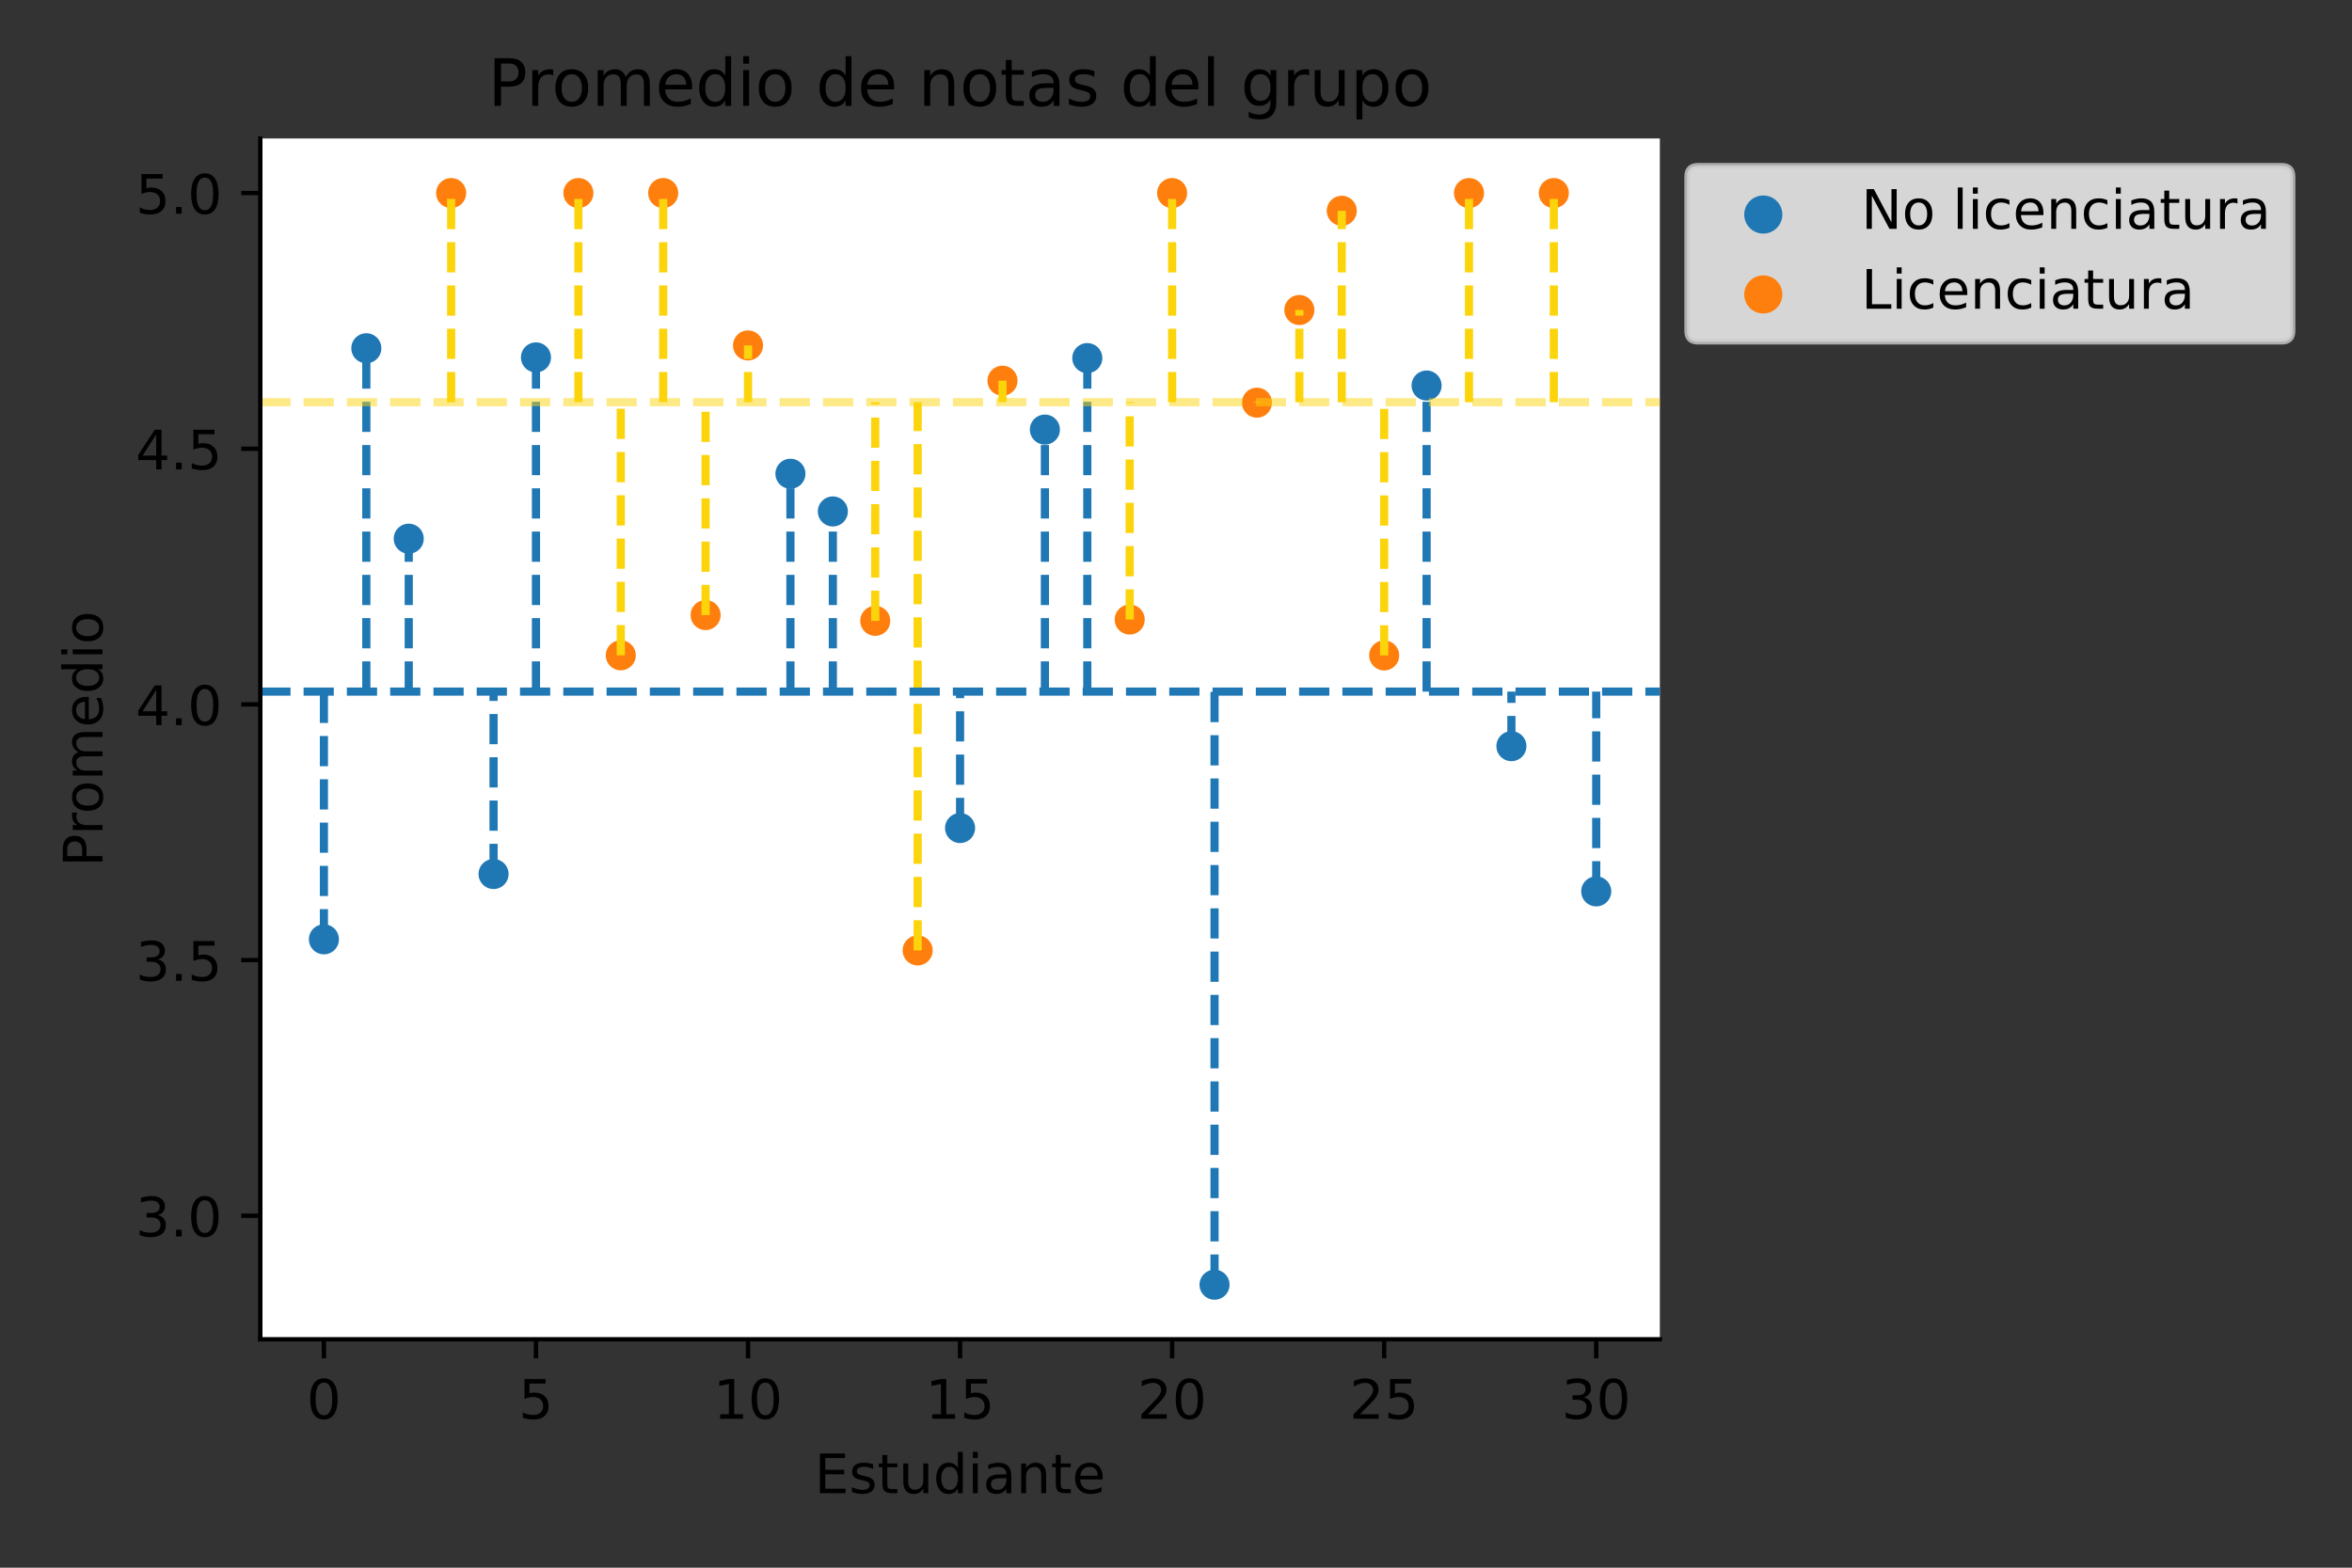 <?xml version="1.0" encoding="utf-8" standalone="no"?>
<!DOCTYPE svg PUBLIC "-//W3C//DTD SVG 1.1//EN"
  "http://www.w3.org/Graphics/SVG/1.1/DTD/svg11.dtd">
<!-- Created with matplotlib (https://matplotlib.org/) -->
<svg height="288pt" version="1.1" viewBox="0 0 432 288" width="432pt" xmlns="http://www.w3.org/2000/svg" xmlns:xlink="http://www.w3.org/1999/xlink">
 <rect x="0" y="0" width="432" height="288" fill="#333333" stroke="none"/>
 <defs>
  <style type="text/css">*{stroke-linecap:butt;stroke-linejoin:round;}</style>
 </defs>
 <g id="figure_1">
  <g id="patch_1">
   <path d="M 0 288 
L 432 288 
L 432 0 
L 0 0 
z
" style="fill:none;"/>
  </g>
  <g id="axes_1">
   <g id="patch_2">
    <path d="M 47.81 246.04 
L 304.87 246.04 
L 304.87 25.44 
L 47.81 25.44 
z
" style="fill:#ffffff;"/>
   </g>
   <g id="PathCollection_1">
    <defs>
     <path d="M 0 3 
C 0.796 3 1.559 2.684 2.121 2.121 
C 2.684 1.559 3 0.796 3 -0 
C 3 -0.796 2.684 -1.559 2.121 -2.121 
C 1.559 -2.684 0.796 -3 0 -3 
C -0.796 -3 -1.559 -2.684 -2.121 -2.121 
C -2.684 -1.559 -3 -0.796 -3 0 
C -3 0.796 -2.684 1.559 -2.121 2.121 
C -1.559 2.684 -0.796 3 0 3 
z
" id="C0_0_509eaf6a44"/>
    </defs>
    <g clip-path="url(#p2b39aa9b48)">
     <use style="fill:#1f77b4;stroke:#ffffff;stroke-width:0.48;" x="59.495" xlink:href="#C0_0_509eaf6a44" y="172.564"/>
    </g>
    <g clip-path="url(#p2b39aa9b48)">
     <use style="fill:#1f77b4;stroke:#ffffff;stroke-width:0.48;" x="67.284" xlink:href="#C0_0_509eaf6a44" y="63.98"/>
    </g>
    <g clip-path="url(#p2b39aa9b48)">
     <use style="fill:#1f77b4;stroke:#ffffff;stroke-width:0.48;" x="75.074" xlink:href="#C0_0_509eaf6a44" y="98.962"/>
    </g>
    <g clip-path="url(#p2b39aa9b48)">
     <use style="fill:#ff7f0e;stroke:#ffffff;stroke-width:0.48;" x="82.864" xlink:href="#C0_0_509eaf6a44" y="35.467"/>
    </g>
    <g clip-path="url(#p2b39aa9b48)">
     <use style="fill:#1f77b4;stroke:#ffffff;stroke-width:0.48;" x="90.653" xlink:href="#C0_0_509eaf6a44" y="160.566"/>
    </g>
    <g clip-path="url(#p2b39aa9b48)">
     <use style="fill:#1f77b4;stroke:#ffffff;stroke-width:0.48;" x="98.443" xlink:href="#C0_0_509eaf6a44" y="65.661"/>
    </g>
    <g clip-path="url(#p2b39aa9b48)">
     <use style="fill:#ff7f0e;stroke:#ffffff;stroke-width:0.48;" x="106.233" xlink:href="#C0_0_509eaf6a44" y="35.467"/>
    </g>
    <g clip-path="url(#p2b39aa9b48)">
     <use style="fill:#ff7f0e;stroke:#ffffff;stroke-width:0.48;" x="114.022" xlink:href="#C0_0_509eaf6a44" y="120.385"/>
    </g>
    <g clip-path="url(#p2b39aa9b48)">
     <use style="fill:#ff7f0e;stroke:#ffffff;stroke-width:0.48;" x="121.812" xlink:href="#C0_0_509eaf6a44" y="35.467"/>
    </g>
    <g clip-path="url(#p2b39aa9b48)">
     <use style="fill:#ff7f0e;stroke:#ffffff;stroke-width:0.48;" x="129.602" xlink:href="#C0_0_509eaf6a44" y="112.994"/>
    </g>
    <g clip-path="url(#p2b39aa9b48)">
     <use style="fill:#ff7f0e;stroke:#ffffff;stroke-width:0.48;" x="137.392" xlink:href="#C0_0_509eaf6a44" y="63.462"/>
    </g>
    <g clip-path="url(#p2b39aa9b48)">
     <use style="fill:#1f77b4;stroke:#ffffff;stroke-width:0.48;" x="145.181" xlink:href="#C0_0_509eaf6a44" y="87.033"/>
    </g>
    <g clip-path="url(#p2b39aa9b48)">
     <use style="fill:#1f77b4;stroke:#ffffff;stroke-width:0.48;" x="152.971" xlink:href="#C0_0_509eaf6a44" y="93.959"/>
    </g>
    <g clip-path="url(#p2b39aa9b48)">
     <use style="fill:#ff7f0e;stroke:#ffffff;stroke-width:0.48;" x="160.761" xlink:href="#C0_0_509eaf6a44" y="114.056"/>
    </g>
    <g clip-path="url(#p2b39aa9b48)">
     <use style="fill:#ff7f0e;stroke:#ffffff;stroke-width:0.48;" x="168.55" xlink:href="#C0_0_509eaf6a44" y="174.601"/>
    </g>
    <g clip-path="url(#p2b39aa9b48)">
     <use style="fill:#1f77b4;stroke:#ffffff;stroke-width:0.48;" x="176.34" xlink:href="#C0_0_509eaf6a44" y="152.118"/>
    </g>
    <g clip-path="url(#p2b39aa9b48)">
     <use style="fill:#ff7f0e;stroke:#ffffff;stroke-width:0.48;" x="184.13" xlink:href="#C0_0_509eaf6a44" y="69.935"/>
    </g>
    <g clip-path="url(#p2b39aa9b48)">
     <use style="fill:#1f77b4;stroke:#ffffff;stroke-width:0.48;" x="191.919" xlink:href="#C0_0_509eaf6a44" y="78.919"/>
    </g>
    <g clip-path="url(#p2b39aa9b48)">
     <use style="fill:#1f77b4;stroke:#ffffff;stroke-width:0.48;" x="199.709" xlink:href="#C0_0_509eaf6a44" y="65.787"/>
    </g>
    <g clip-path="url(#p2b39aa9b48)">
     <use style="fill:#ff7f0e;stroke:#ffffff;stroke-width:0.48;" x="207.499" xlink:href="#C0_0_509eaf6a44" y="113.818"/>
    </g>
    <g clip-path="url(#p2b39aa9b48)">
     <use style="fill:#ff7f0e;stroke:#ffffff;stroke-width:0.48;" x="215.288" xlink:href="#C0_0_509eaf6a44" y="35.467"/>
    </g>
    <g clip-path="url(#p2b39aa9b48)">
     <use style="fill:#1f77b4;stroke:#ffffff;stroke-width:0.48;" x="223.078" xlink:href="#C0_0_509eaf6a44" y="236.013"/>
    </g>
    <g clip-path="url(#p2b39aa9b48)">
     <use style="fill:#ff7f0e;stroke:#ffffff;stroke-width:0.48;" x="230.868" xlink:href="#C0_0_509eaf6a44" y="73.975"/>
    </g>
    <g clip-path="url(#p2b39aa9b48)">
     <use style="fill:#ff7f0e;stroke:#ffffff;stroke-width:0.48;" x="238.658" xlink:href="#C0_0_509eaf6a44" y="56.951"/>
    </g>
    <g clip-path="url(#p2b39aa9b48)">
     <use style="fill:#ff7f0e;stroke:#ffffff;stroke-width:0.48;" x="246.447" xlink:href="#C0_0_509eaf6a44" y="38.725"/>
    </g>
    <g clip-path="url(#p2b39aa9b48)">
     <use style="fill:#ff7f0e;stroke:#ffffff;stroke-width:0.48;" x="254.237" xlink:href="#C0_0_509eaf6a44" y="120.412"/>
    </g>
    <g clip-path="url(#p2b39aa9b48)">
     <use style="fill:#1f77b4;stroke:#ffffff;stroke-width:0.48;" x="262.027" xlink:href="#C0_0_509eaf6a44" y="70.825"/>
    </g>
    <g clip-path="url(#p2b39aa9b48)">
     <use style="fill:#ff7f0e;stroke:#ffffff;stroke-width:0.48;" x="269.816" xlink:href="#C0_0_509eaf6a44" y="35.467"/>
    </g>
    <g clip-path="url(#p2b39aa9b48)">
     <use style="fill:#1f77b4;stroke:#ffffff;stroke-width:0.48;" x="277.606" xlink:href="#C0_0_509eaf6a44" y="137.079"/>
    </g>
    <g clip-path="url(#p2b39aa9b48)">
     <use style="fill:#ff7f0e;stroke:#ffffff;stroke-width:0.48;" x="285.396" xlink:href="#C0_0_509eaf6a44" y="35.467"/>
    </g>
    <g clip-path="url(#p2b39aa9b48)">
     <use style="fill:#1f77b4;stroke:#ffffff;stroke-width:0.48;" x="293.185" xlink:href="#C0_0_509eaf6a44" y="163.756"/>
    </g>
   </g>
   <g id="PathCollection_2"/>
   <g id="PathCollection_3"/>
   <g id="matplotlib.axis_1">
    <g id="xtick_1">
     <g id="line2d_1">
      <defs>
       <path d="M 0 0 
L 0 3.5 
" id="m1a63946c03" style="stroke:#000000;stroke-width:0.8;"/>
      </defs>
      <g>
       <use style="stroke:#000000;stroke-width:0.8;" x="59.495" xlink:href="#m1a63946c03" y="246.04"/>
      </g>
     </g>
     <g id="text_1">
      <!-- 0 -->
      <g transform="translate(56.313 260.638)scale(0.1 -0.1)">
       <defs>
        <path d="M 31.781 66.406 
Q 24.172 66.406 20.328 58.906 
Q 16.5 51.422 16.5 36.375 
Q 16.5 21.391 20.328 13.891 
Q 24.172 6.391 31.781 6.391 
Q 39.453 6.391 43.281 13.891 
Q 47.125 21.391 47.125 36.375 
Q 47.125 51.422 43.281 58.906 
Q 39.453 66.406 31.781 66.406 
z
M 31.781 74.219 
Q 44.047 74.219 50.516 64.516 
Q 56.984 54.828 56.984 36.375 
Q 56.984 17.969 50.516 8.266 
Q 44.047 -1.422 31.781 -1.422 
Q 19.531 -1.422 13.062 8.266 
Q 6.594 17.969 6.594 36.375 
Q 6.594 54.828 13.062 64.516 
Q 19.531 74.219 31.781 74.219 
z
" id="DejaVuSans-48"/>
       </defs>
       <use xlink:href="#DejaVuSans-48"/>
      </g>
     </g>
    </g>
    <g id="xtick_2">
     <g id="line2d_2">
      <g>
       <use style="stroke:#000000;stroke-width:0.8;" x="98.443" xlink:href="#m1a63946c03" y="246.04"/>
      </g>
     </g>
     <g id="text_2">
      <!-- 5 -->
      <g transform="translate(95.262 260.638)scale(0.1 -0.1)">
       <defs>
        <path d="M 10.797 72.906 
L 49.516 72.906 
L 49.516 64.594 
L 19.828 64.594 
L 19.828 46.734 
Q 21.969 47.469 24.109 47.828 
Q 26.266 48.188 28.422 48.188 
Q 40.625 48.188 47.75 41.5 
Q 54.891 34.812 54.891 23.391 
Q 54.891 11.625 47.562 5.094 
Q 40.234 -1.422 26.906 -1.422 
Q 22.312 -1.422 17.547 -0.641 
Q 12.797 0.141 7.719 1.703 
L 7.719 11.625 
Q 12.109 9.234 16.797 8.062 
Q 21.484 6.891 26.703 6.891 
Q 35.156 6.891 40.078 11.328 
Q 45.016 15.766 45.016 23.391 
Q 45.016 31 40.078 35.438 
Q 35.156 39.891 26.703 39.891 
Q 22.75 39.891 18.812 39.016 
Q 14.891 38.141 10.797 36.281 
z
" id="DejaVuSans-53"/>
       </defs>
       <use xlink:href="#DejaVuSans-53"/>
      </g>
     </g>
    </g>
    <g id="xtick_3">
     <g id="line2d_3">
      <g>
       <use style="stroke:#000000;stroke-width:0.8;" x="137.392" xlink:href="#m1a63946c03" y="246.04"/>
      </g>
     </g>
     <g id="text_3">
      <!-- 10 -->
      <g transform="translate(131.029 260.638)scale(0.1 -0.1)">
       <defs>
        <path d="M 12.406 8.297 
L 28.516 8.297 
L 28.516 63.922 
L 10.984 60.406 
L 10.984 69.391 
L 28.422 72.906 
L 38.281 72.906 
L 38.281 8.297 
L 54.391 8.297 
L 54.391 0 
L 12.406 0 
z
" id="DejaVuSans-49"/>
       </defs>
       <use xlink:href="#DejaVuSans-49"/>
       <use x="63.623" xlink:href="#DejaVuSans-48"/>
      </g>
     </g>
    </g>
    <g id="xtick_4">
     <g id="line2d_4">
      <g>
       <use style="stroke:#000000;stroke-width:0.8;" x="176.34" xlink:href="#m1a63946c03" y="246.04"/>
      </g>
     </g>
     <g id="text_4">
      <!-- 15 -->
      <g transform="translate(169.977 260.638)scale(0.1 -0.1)">
       <use xlink:href="#DejaVuSans-49"/>
       <use x="63.623" xlink:href="#DejaVuSans-53"/>
      </g>
     </g>
    </g>
    <g id="xtick_5">
     <g id="line2d_5">
      <g>
       <use style="stroke:#000000;stroke-width:0.8;" x="215.288" xlink:href="#m1a63946c03" y="246.04"/>
      </g>
     </g>
     <g id="text_5">
      <!-- 20 -->
      <g transform="translate(208.926 260.638)scale(0.1 -0.1)">
       <defs>
        <path d="M 19.188 8.297 
L 53.609 8.297 
L 53.609 0 
L 7.328 0 
L 7.328 8.297 
Q 12.938 14.109 22.625 23.891 
Q 32.328 33.688 34.812 36.531 
Q 39.547 41.844 41.422 45.531 
Q 43.312 49.219 43.312 52.781 
Q 43.312 58.594 39.234 62.25 
Q 35.156 65.922 28.609 65.922 
Q 23.969 65.922 18.812 64.312 
Q 13.672 62.703 7.812 59.422 
L 7.812 69.391 
Q 13.766 71.781 18.938 73 
Q 24.125 74.219 28.422 74.219 
Q 39.75 74.219 46.484 68.547 
Q 53.219 62.891 53.219 53.422 
Q 53.219 48.922 51.531 44.891 
Q 49.859 40.875 45.406 35.406 
Q 44.188 33.984 37.641 27.219 
Q 31.109 20.453 19.188 8.297 
z
" id="DejaVuSans-50"/>
       </defs>
       <use xlink:href="#DejaVuSans-50"/>
       <use x="63.623" xlink:href="#DejaVuSans-48"/>
      </g>
     </g>
    </g>
    <g id="xtick_6">
     <g id="line2d_6">
      <g>
       <use style="stroke:#000000;stroke-width:0.8;" x="254.237" xlink:href="#m1a63946c03" y="246.04"/>
      </g>
     </g>
     <g id="text_6">
      <!-- 25 -->
      <g transform="translate(247.874 260.638)scale(0.1 -0.1)">
       <use xlink:href="#DejaVuSans-50"/>
       <use x="63.623" xlink:href="#DejaVuSans-53"/>
      </g>
     </g>
    </g>
    <g id="xtick_7">
     <g id="line2d_7">
      <g>
       <use style="stroke:#000000;stroke-width:0.8;" x="293.185" xlink:href="#m1a63946c03" y="246.04"/>
      </g>
     </g>
     <g id="text_7">
      <!-- 30 -->
      <g transform="translate(286.823 260.638)scale(0.1 -0.1)">
       <defs>
        <path d="M 40.578 39.312 
Q 47.656 37.797 51.625 33 
Q 55.609 28.219 55.609 21.188 
Q 55.609 10.406 48.188 4.484 
Q 40.766 -1.422 27.094 -1.422 
Q 22.516 -1.422 17.656 -0.516 
Q 12.797 0.391 7.625 2.203 
L 7.625 11.719 
Q 11.719 9.328 16.594 8.109 
Q 21.484 6.891 26.812 6.891 
Q 36.078 6.891 40.938 10.547 
Q 45.797 14.203 45.797 21.188 
Q 45.797 27.641 41.281 31.266 
Q 36.766 34.906 28.719 34.906 
L 20.219 34.906 
L 20.219 43.016 
L 29.109 43.016 
Q 36.375 43.016 40.234 45.922 
Q 44.094 48.828 44.094 54.297 
Q 44.094 59.906 40.109 62.906 
Q 36.141 65.922 28.719 65.922 
Q 24.656 65.922 20.016 65.031 
Q 15.375 64.156 9.812 62.312 
L 9.812 71.094 
Q 15.438 72.656 20.344 73.438 
Q 25.25 74.219 29.594 74.219 
Q 40.828 74.219 47.359 69.109 
Q 53.906 64.016 53.906 55.328 
Q 53.906 49.266 50.438 45.094 
Q 46.969 40.922 40.578 39.312 
z
" id="DejaVuSans-51"/>
       </defs>
       <use xlink:href="#DejaVuSans-51"/>
       <use x="63.623" xlink:href="#DejaVuSans-48"/>
      </g>
     </g>
    </g>
    <g id="text_8">
     <!-- Estudiante -->
     <g transform="translate(149.614 274.317)scale(0.1 -0.1)">
      <defs>
       <path d="M 9.812 72.906 
L 55.906 72.906 
L 55.906 64.594 
L 19.672 64.594 
L 19.672 43.016 
L 54.391 43.016 
L 54.391 34.719 
L 19.672 34.719 
L 19.672 8.297 
L 56.781 8.297 
L 56.781 0 
L 9.812 0 
z
" id="DejaVuSans-69"/>
       <path d="M 44.281 53.078 
L 44.281 44.578 
Q 40.484 46.531 36.375 47.5 
Q 32.281 48.484 27.875 48.484 
Q 21.188 48.484 17.844 46.438 
Q 14.5 44.391 14.5 40.281 
Q 14.5 37.156 16.891 35.375 
Q 19.281 33.594 26.516 31.984 
L 29.594 31.297 
Q 39.156 29.25 43.188 25.516 
Q 47.219 21.781 47.219 15.094 
Q 47.219 7.469 41.188 3.016 
Q 35.156 -1.422 24.609 -1.422 
Q 20.219 -1.422 15.453 -0.562 
Q 10.688 0.297 5.422 2 
L 5.422 11.281 
Q 10.406 8.688 15.234 7.391 
Q 20.062 6.109 24.812 6.109 
Q 31.156 6.109 34.562 8.281 
Q 37.984 10.453 37.984 14.406 
Q 37.984 18.062 35.516 20.016 
Q 33.062 21.969 24.703 23.781 
L 21.578 24.516 
Q 13.234 26.266 9.516 29.906 
Q 5.812 33.547 5.812 39.891 
Q 5.812 47.609 11.281 51.797 
Q 16.75 56 26.812 56 
Q 31.781 56 36.172 55.266 
Q 40.578 54.547 44.281 53.078 
z
" id="DejaVuSans-115"/>
       <path d="M 18.312 70.219 
L 18.312 54.688 
L 36.812 54.688 
L 36.812 47.703 
L 18.312 47.703 
L 18.312 18.016 
Q 18.312 11.328 20.141 9.422 
Q 21.969 7.516 27.594 7.516 
L 36.812 7.516 
L 36.812 0 
L 27.594 0 
Q 17.188 0 13.234 3.875 
Q 9.281 7.766 9.281 18.016 
L 9.281 47.703 
L 2.688 47.703 
L 2.688 54.688 
L 9.281 54.688 
L 9.281 70.219 
z
" id="DejaVuSans-116"/>
       <path d="M 8.5 21.578 
L 8.5 54.688 
L 17.484 54.688 
L 17.484 21.922 
Q 17.484 14.156 20.5 10.266 
Q 23.531 6.391 29.594 6.391 
Q 36.859 6.391 41.078 11.031 
Q 45.312 15.672 45.312 23.688 
L 45.312 54.688 
L 54.297 54.688 
L 54.297 0 
L 45.312 0 
L 45.312 8.406 
Q 42.047 3.422 37.719 1 
Q 33.406 -1.422 27.688 -1.422 
Q 18.266 -1.422 13.375 4.438 
Q 8.5 10.297 8.5 21.578 
z
M 31.109 56 
z
" id="DejaVuSans-117"/>
       <path d="M 45.406 46.391 
L 45.406 75.984 
L 54.391 75.984 
L 54.391 0 
L 45.406 0 
L 45.406 8.203 
Q 42.578 3.328 38.25 0.953 
Q 33.938 -1.422 27.875 -1.422 
Q 17.969 -1.422 11.734 6.484 
Q 5.516 14.406 5.516 27.297 
Q 5.516 40.188 11.734 48.094 
Q 17.969 56 27.875 56 
Q 33.938 56 38.25 53.625 
Q 42.578 51.266 45.406 46.391 
z
M 14.797 27.297 
Q 14.797 17.391 18.875 11.75 
Q 22.953 6.109 30.078 6.109 
Q 37.203 6.109 41.297 11.75 
Q 45.406 17.391 45.406 27.297 
Q 45.406 37.203 41.297 42.844 
Q 37.203 48.484 30.078 48.484 
Q 22.953 48.484 18.875 42.844 
Q 14.797 37.203 14.797 27.297 
z
" id="DejaVuSans-100"/>
       <path d="M 9.422 54.688 
L 18.406 54.688 
L 18.406 0 
L 9.422 0 
z
M 9.422 75.984 
L 18.406 75.984 
L 18.406 64.594 
L 9.422 64.594 
z
" id="DejaVuSans-105"/>
       <path d="M 34.281 27.484 
Q 23.391 27.484 19.188 25 
Q 14.984 22.516 14.984 16.5 
Q 14.984 11.719 18.141 8.906 
Q 21.297 6.109 26.703 6.109 
Q 34.188 6.109 38.703 11.406 
Q 43.219 16.703 43.219 25.484 
L 43.219 27.484 
z
M 52.203 31.203 
L 52.203 0 
L 43.219 0 
L 43.219 8.297 
Q 40.141 3.328 35.547 0.953 
Q 30.953 -1.422 24.312 -1.422 
Q 15.922 -1.422 10.953 3.297 
Q 6 8.016 6 15.922 
Q 6 25.141 12.172 29.828 
Q 18.359 34.516 30.609 34.516 
L 43.219 34.516 
L 43.219 35.406 
Q 43.219 41.609 39.141 45 
Q 35.062 48.391 27.688 48.391 
Q 23 48.391 18.547 47.266 
Q 14.109 46.141 10.016 43.891 
L 10.016 52.203 
Q 14.938 54.109 19.578 55.047 
Q 24.219 56 28.609 56 
Q 40.484 56 46.344 49.844 
Q 52.203 43.703 52.203 31.203 
z
" id="DejaVuSans-97"/>
       <path d="M 54.891 33.016 
L 54.891 0 
L 45.906 0 
L 45.906 32.719 
Q 45.906 40.484 42.875 44.328 
Q 39.844 48.188 33.797 48.188 
Q 26.516 48.188 22.312 43.547 
Q 18.109 38.922 18.109 30.906 
L 18.109 0 
L 9.078 0 
L 9.078 54.688 
L 18.109 54.688 
L 18.109 46.188 
Q 21.344 51.125 25.703 53.562 
Q 30.078 56 35.797 56 
Q 45.219 56 50.047 50.172 
Q 54.891 44.344 54.891 33.016 
z
" id="DejaVuSans-110"/>
       <path d="M 56.203 29.594 
L 56.203 25.203 
L 14.891 25.203 
Q 15.484 15.922 20.484 11.062 
Q 25.484 6.203 34.422 6.203 
Q 39.594 6.203 44.453 7.469 
Q 49.312 8.734 54.109 11.281 
L 54.109 2.781 
Q 49.266 0.734 44.188 -0.344 
Q 39.109 -1.422 33.891 -1.422 
Q 20.797 -1.422 13.156 6.188 
Q 5.516 13.812 5.516 26.812 
Q 5.516 40.234 12.766 48.109 
Q 20.016 56 32.328 56 
Q 43.359 56 49.781 48.891 
Q 56.203 41.797 56.203 29.594 
z
M 47.219 32.234 
Q 47.125 39.594 43.094 43.984 
Q 39.062 48.391 32.422 48.391 
Q 24.906 48.391 20.391 44.141 
Q 15.875 39.891 15.188 32.172 
z
" id="DejaVuSans-101"/>
      </defs>
      <use xlink:href="#DejaVuSans-69"/>
      <use x="63.184" xlink:href="#DejaVuSans-115"/>
      <use x="115.283" xlink:href="#DejaVuSans-116"/>
      <use x="154.492" xlink:href="#DejaVuSans-117"/>
      <use x="217.871" xlink:href="#DejaVuSans-100"/>
      <use x="281.348" xlink:href="#DejaVuSans-105"/>
      <use x="309.131" xlink:href="#DejaVuSans-97"/>
      <use x="370.41" xlink:href="#DejaVuSans-110"/>
      <use x="433.789" xlink:href="#DejaVuSans-116"/>
      <use x="472.998" xlink:href="#DejaVuSans-101"/>
     </g>
    </g>
   </g>
   <g id="matplotlib.axis_2">
    <g id="ytick_1">
     <g id="line2d_8">
      <defs>
       <path d="M 0 0 
L -3.5 0 
" id="ma4145f163d" style="stroke:#000000;stroke-width:0.8;"/>
      </defs>
      <g>
       <use style="stroke:#000000;stroke-width:0.8;" x="47.81" xlink:href="#ma4145f163d" y="223.346"/>
      </g>
     </g>
     <g id="text_9">
      <!-- 3.0 -->
      <g transform="translate(24.907 227.146)scale(0.1 -0.1)">
       <defs>
        <path d="M 10.688 12.406 
L 21 12.406 
L 21 0 
L 10.688 0 
z
" id="DejaVuSans-46"/>
       </defs>
       <use xlink:href="#DejaVuSans-51"/>
       <use x="63.623" xlink:href="#DejaVuSans-46"/>
       <use x="95.41" xlink:href="#DejaVuSans-48"/>
      </g>
     </g>
    </g>
    <g id="ytick_2">
     <g id="line2d_9">
      <g>
       <use style="stroke:#000000;stroke-width:0.8;" x="47.81" xlink:href="#ma4145f163d" y="176.377"/>
      </g>
     </g>
     <g id="text_10">
      <!-- 3.5 -->
      <g transform="translate(24.907 180.176)scale(0.1 -0.1)">
       <use xlink:href="#DejaVuSans-51"/>
       <use x="63.623" xlink:href="#DejaVuSans-46"/>
       <use x="95.41" xlink:href="#DejaVuSans-53"/>
      </g>
     </g>
    </g>
    <g id="ytick_3">
     <g id="line2d_10">
      <g>
       <use style="stroke:#000000;stroke-width:0.8;" x="47.81" xlink:href="#ma4145f163d" y="129.407"/>
      </g>
     </g>
     <g id="text_11">
      <!-- 4.0 -->
      <g transform="translate(24.907 133.206)scale(0.1 -0.1)">
       <defs>
        <path d="M 37.797 64.312 
L 12.891 25.391 
L 37.797 25.391 
z
M 35.203 72.906 
L 47.609 72.906 
L 47.609 25.391 
L 58.016 25.391 
L 58.016 17.188 
L 47.609 17.188 
L 47.609 0 
L 37.797 0 
L 37.797 17.188 
L 4.891 17.188 
L 4.891 26.703 
z
" id="DejaVuSans-52"/>
       </defs>
       <use xlink:href="#DejaVuSans-52"/>
       <use x="63.623" xlink:href="#DejaVuSans-46"/>
       <use x="95.41" xlink:href="#DejaVuSans-48"/>
      </g>
     </g>
    </g>
    <g id="ytick_4">
     <g id="line2d_11">
      <g>
       <use style="stroke:#000000;stroke-width:0.8;" x="47.81" xlink:href="#ma4145f163d" y="82.437"/>
      </g>
     </g>
     <g id="text_12">
      <!-- 4.5 -->
      <g transform="translate(24.907 86.236)scale(0.1 -0.1)">
       <use xlink:href="#DejaVuSans-52"/>
       <use x="63.623" xlink:href="#DejaVuSans-46"/>
       <use x="95.41" xlink:href="#DejaVuSans-53"/>
      </g>
     </g>
    </g>
    <g id="ytick_5">
     <g id="line2d_12">
      <g>
       <use style="stroke:#000000;stroke-width:0.8;" x="47.81" xlink:href="#ma4145f163d" y="35.467"/>
      </g>
     </g>
     <g id="text_13">
      <!-- 5.0 -->
      <g transform="translate(24.907 39.266)scale(0.1 -0.1)">
       <use xlink:href="#DejaVuSans-53"/>
       <use x="63.623" xlink:href="#DejaVuSans-46"/>
       <use x="95.41" xlink:href="#DejaVuSans-48"/>
      </g>
     </g>
    </g>
    <g id="text_14">
     <!-- Promedio -->
     <g transform="translate(18.827 159.239)rotate(-90)scale(0.1 -0.1)">
      <defs>
       <path d="M 19.672 64.797 
L 19.672 37.406 
L 32.078 37.406 
Q 38.969 37.406 42.719 40.969 
Q 46.484 44.531 46.484 51.125 
Q 46.484 57.672 42.719 61.234 
Q 38.969 64.797 32.078 64.797 
z
M 9.812 72.906 
L 32.078 72.906 
Q 44.344 72.906 50.609 67.359 
Q 56.891 61.812 56.891 51.125 
Q 56.891 40.328 50.609 34.812 
Q 44.344 29.297 32.078 29.297 
L 19.672 29.297 
L 19.672 0 
L 9.812 0 
z
" id="DejaVuSans-80"/>
       <path d="M 41.109 46.297 
Q 39.594 47.172 37.812 47.578 
Q 36.031 48 33.891 48 
Q 26.266 48 22.188 43.047 
Q 18.109 38.094 18.109 28.812 
L 18.109 0 
L 9.078 0 
L 9.078 54.688 
L 18.109 54.688 
L 18.109 46.188 
Q 20.953 51.172 25.484 53.578 
Q 30.031 56 36.531 56 
Q 37.453 56 38.578 55.875 
Q 39.703 55.766 41.062 55.516 
z
" id="DejaVuSans-114"/>
       <path d="M 30.609 48.391 
Q 23.391 48.391 19.188 42.75 
Q 14.984 37.109 14.984 27.297 
Q 14.984 17.484 19.156 11.844 
Q 23.344 6.203 30.609 6.203 
Q 37.797 6.203 41.984 11.859 
Q 46.188 17.531 46.188 27.297 
Q 46.188 37.016 41.984 42.703 
Q 37.797 48.391 30.609 48.391 
z
M 30.609 56 
Q 42.328 56 49.016 48.375 
Q 55.719 40.766 55.719 27.297 
Q 55.719 13.875 49.016 6.219 
Q 42.328 -1.422 30.609 -1.422 
Q 18.844 -1.422 12.172 6.219 
Q 5.516 13.875 5.516 27.297 
Q 5.516 40.766 12.172 48.375 
Q 18.844 56 30.609 56 
z
" id="DejaVuSans-111"/>
       <path d="M 52 44.188 
Q 55.375 50.25 60.062 53.125 
Q 64.75 56 71.094 56 
Q 79.641 56 84.281 50.016 
Q 88.922 44.047 88.922 33.016 
L 88.922 0 
L 79.891 0 
L 79.891 32.719 
Q 79.891 40.578 77.094 44.375 
Q 74.312 48.188 68.609 48.188 
Q 61.625 48.188 57.562 43.547 
Q 53.516 38.922 53.516 30.906 
L 53.516 0 
L 44.484 0 
L 44.484 32.719 
Q 44.484 40.625 41.703 44.406 
Q 38.922 48.188 33.109 48.188 
Q 26.219 48.188 22.156 43.531 
Q 18.109 38.875 18.109 30.906 
L 18.109 0 
L 9.078 0 
L 9.078 54.688 
L 18.109 54.688 
L 18.109 46.188 
Q 21.188 51.219 25.484 53.609 
Q 29.781 56 35.688 56 
Q 41.656 56 45.828 52.969 
Q 50 49.953 52 44.188 
z
" id="DejaVuSans-109"/>
      </defs>
      <use xlink:href="#DejaVuSans-80"/>
      <use x="58.553" xlink:href="#DejaVuSans-114"/>
      <use x="97.416" xlink:href="#DejaVuSans-111"/>
      <use x="158.598" xlink:href="#DejaVuSans-109"/>
      <use x="256.01" xlink:href="#DejaVuSans-101"/>
      <use x="317.533" xlink:href="#DejaVuSans-100"/>
      <use x="381.01" xlink:href="#DejaVuSans-105"/>
      <use x="408.793" xlink:href="#DejaVuSans-111"/>
     </g>
    </g>
   </g>
   <g id="LineCollection_1">
    <path clip-path="url(#p2b39aa9b48)" d="M 59.495 172.564 
L 59.495 127.053 
" style="fill:none;stroke:#1f77b4;stroke-dasharray:5.55,2.4;stroke-dashoffset:0;stroke-width:1.5;"/>
   </g>
   <g id="LineCollection_2">
    <path clip-path="url(#p2b39aa9b48)" d="M 67.284 127.053 
L 67.284 63.98 
" style="fill:none;stroke:#1f77b4;stroke-dasharray:5.55,2.4;stroke-dashoffset:0;stroke-width:1.5;"/>
   </g>
   <g id="LineCollection_3">
    <path clip-path="url(#p2b39aa9b48)" d="M 75.074 127.053 
L 75.074 98.962 
" style="fill:none;stroke:#1f77b4;stroke-dasharray:5.55,2.4;stroke-dashoffset:0;stroke-width:1.5;"/>
   </g>
   <g id="LineCollection_4">
    <path clip-path="url(#p2b39aa9b48)" d="M 82.864 73.891 
L 82.864 35.467 
" style="fill:none;stroke:#fcd40c;stroke-dasharray:5.55,2.4;stroke-dashoffset:0;stroke-width:1.5;"/>
   </g>
   <g id="LineCollection_5">
    <path clip-path="url(#p2b39aa9b48)" d="M 90.653 160.566 
L 90.653 127.053 
" style="fill:none;stroke:#1f77b4;stroke-dasharray:5.55,2.4;stroke-dashoffset:0;stroke-width:1.5;"/>
   </g>
   <g id="LineCollection_6">
    <path clip-path="url(#p2b39aa9b48)" d="M 98.443 127.053 
L 98.443 65.661 
" style="fill:none;stroke:#1f77b4;stroke-dasharray:5.55,2.4;stroke-dashoffset:0;stroke-width:1.5;"/>
   </g>
   <g id="LineCollection_7">
    <path clip-path="url(#p2b39aa9b48)" d="M 106.233 73.891 
L 106.233 35.467 
" style="fill:none;stroke:#fcd40c;stroke-dasharray:5.55,2.4;stroke-dashoffset:0;stroke-width:1.5;"/>
   </g>
   <g id="LineCollection_8">
    <path clip-path="url(#p2b39aa9b48)" d="M 114.022 120.385 
L 114.022 73.891 
" style="fill:none;stroke:#fcd40c;stroke-dasharray:5.55,2.4;stroke-dashoffset:0;stroke-width:1.5;"/>
   </g>
   <g id="LineCollection_9">
    <path clip-path="url(#p2b39aa9b48)" d="M 121.812 73.891 
L 121.812 35.467 
" style="fill:none;stroke:#fcd40c;stroke-dasharray:5.55,2.4;stroke-dashoffset:0;stroke-width:1.5;"/>
   </g>
   <g id="LineCollection_10">
    <path clip-path="url(#p2b39aa9b48)" d="M 129.602 112.994 
L 129.602 73.891 
" style="fill:none;stroke:#fcd40c;stroke-dasharray:5.55,2.4;stroke-dashoffset:0;stroke-width:1.5;"/>
   </g>
   <g id="LineCollection_11">
    <path clip-path="url(#p2b39aa9b48)" d="M 137.392 73.891 
L 137.392 63.462 
" style="fill:none;stroke:#fcd40c;stroke-dasharray:5.55,2.4;stroke-dashoffset:0;stroke-width:1.5;"/>
   </g>
   <g id="LineCollection_12">
    <path clip-path="url(#p2b39aa9b48)" d="M 145.181 127.053 
L 145.181 87.033 
" style="fill:none;stroke:#1f77b4;stroke-dasharray:5.55,2.4;stroke-dashoffset:0;stroke-width:1.5;"/>
   </g>
   <g id="LineCollection_13">
    <path clip-path="url(#p2b39aa9b48)" d="M 152.971 127.053 
L 152.971 93.959 
" style="fill:none;stroke:#1f77b4;stroke-dasharray:5.55,2.4;stroke-dashoffset:0;stroke-width:1.5;"/>
   </g>
   <g id="LineCollection_14">
    <path clip-path="url(#p2b39aa9b48)" d="M 160.761 114.056 
L 160.761 73.891 
" style="fill:none;stroke:#fcd40c;stroke-dasharray:5.55,2.4;stroke-dashoffset:0;stroke-width:1.5;"/>
   </g>
   <g id="LineCollection_15">
    <path clip-path="url(#p2b39aa9b48)" d="M 168.55 174.601 
L 168.55 73.891 
" style="fill:none;stroke:#fcd40c;stroke-dasharray:5.55,2.4;stroke-dashoffset:0;stroke-width:1.5;"/>
   </g>
   <g id="LineCollection_16">
    <path clip-path="url(#p2b39aa9b48)" d="M 176.34 152.118 
L 176.34 127.053 
" style="fill:none;stroke:#1f77b4;stroke-dasharray:5.55,2.4;stroke-dashoffset:0;stroke-width:1.5;"/>
   </g>
   <g id="LineCollection_17">
    <path clip-path="url(#p2b39aa9b48)" d="M 184.13 73.891 
L 184.13 69.935 
" style="fill:none;stroke:#fcd40c;stroke-dasharray:5.55,2.4;stroke-dashoffset:0;stroke-width:1.5;"/>
   </g>
   <g id="LineCollection_18">
    <path clip-path="url(#p2b39aa9b48)" d="M 191.919 127.053 
L 191.919 78.919 
" style="fill:none;stroke:#1f77b4;stroke-dasharray:5.55,2.4;stroke-dashoffset:0;stroke-width:1.5;"/>
   </g>
   <g id="LineCollection_19">
    <path clip-path="url(#p2b39aa9b48)" d="M 199.709 127.053 
L 199.709 65.787 
" style="fill:none;stroke:#1f77b4;stroke-dasharray:5.55,2.4;stroke-dashoffset:0;stroke-width:1.5;"/>
   </g>
   <g id="LineCollection_20">
    <path clip-path="url(#p2b39aa9b48)" d="M 207.499 113.818 
L 207.499 73.891 
" style="fill:none;stroke:#fcd40c;stroke-dasharray:5.55,2.4;stroke-dashoffset:0;stroke-width:1.5;"/>
   </g>
   <g id="LineCollection_21">
    <path clip-path="url(#p2b39aa9b48)" d="M 215.288 73.891 
L 215.288 35.467 
" style="fill:none;stroke:#fcd40c;stroke-dasharray:5.55,2.4;stroke-dashoffset:0;stroke-width:1.5;"/>
   </g>
   <g id="LineCollection_22">
    <path clip-path="url(#p2b39aa9b48)" d="M 223.078 236.013 
L 223.078 127.053 
" style="fill:none;stroke:#1f77b4;stroke-dasharray:5.55,2.4;stroke-dashoffset:0;stroke-width:1.5;"/>
   </g>
   <g id="LineCollection_23">
    <path clip-path="url(#p2b39aa9b48)" d="M 230.868 73.975 
L 230.868 73.891 
" style="fill:none;stroke:#fcd40c;stroke-dasharray:5.55,2.4;stroke-dashoffset:0;stroke-width:1.5;"/>
   </g>
   <g id="LineCollection_24">
    <path clip-path="url(#p2b39aa9b48)" d="M 238.658 73.891 
L 238.658 56.951 
" style="fill:none;stroke:#fcd40c;stroke-dasharray:5.55,2.4;stroke-dashoffset:0;stroke-width:1.5;"/>
   </g>
   <g id="LineCollection_25">
    <path clip-path="url(#p2b39aa9b48)" d="M 246.447 73.891 
L 246.447 38.725 
" style="fill:none;stroke:#fcd40c;stroke-dasharray:5.55,2.4;stroke-dashoffset:0;stroke-width:1.5;"/>
   </g>
   <g id="LineCollection_26">
    <path clip-path="url(#p2b39aa9b48)" d="M 254.237 120.412 
L 254.237 73.891 
" style="fill:none;stroke:#fcd40c;stroke-dasharray:5.55,2.4;stroke-dashoffset:0;stroke-width:1.5;"/>
   </g>
   <g id="LineCollection_27">
    <path clip-path="url(#p2b39aa9b48)" d="M 262.027 127.053 
L 262.027 70.825 
" style="fill:none;stroke:#1f77b4;stroke-dasharray:5.55,2.4;stroke-dashoffset:0;stroke-width:1.5;"/>
   </g>
   <g id="LineCollection_28">
    <path clip-path="url(#p2b39aa9b48)" d="M 269.816 73.891 
L 269.816 35.467 
" style="fill:none;stroke:#fcd40c;stroke-dasharray:5.55,2.4;stroke-dashoffset:0;stroke-width:1.5;"/>
   </g>
   <g id="LineCollection_29">
    <path clip-path="url(#p2b39aa9b48)" d="M 277.606 137.079 
L 277.606 127.053 
" style="fill:none;stroke:#1f77b4;stroke-dasharray:5.55,2.4;stroke-dashoffset:0;stroke-width:1.5;"/>
   </g>
   <g id="LineCollection_30">
    <path clip-path="url(#p2b39aa9b48)" d="M 285.396 73.891 
L 285.396 35.467 
" style="fill:none;stroke:#fcd40c;stroke-dasharray:5.55,2.4;stroke-dashoffset:0;stroke-width:1.5;"/>
   </g>
   <g id="LineCollection_31">
    <path clip-path="url(#p2b39aa9b48)" d="M 293.185 163.756 
L 293.185 127.053 
" style="fill:none;stroke:#1f77b4;stroke-dasharray:5.55,2.4;stroke-dashoffset:0;stroke-width:1.5;"/>
   </g>
   <g id="line2d_13">
    <path clip-path="url(#p2b39aa9b48)" d="M 47.81 73.891 
L 304.87 73.891 
" style="fill:none;stroke:#fcd40c;stroke-dasharray:5.55,2.4;stroke-dashoffset:0;stroke-opacity:0.5;stroke-width:1.5;"/>
   </g>
   <g id="line2d_14">
    <path clip-path="url(#p2b39aa9b48)" d="M 47.81 127.053 
L 304.87 127.053 
" style="fill:none;stroke:#1f77b4;stroke-dasharray:5.55,2.4;stroke-dashoffset:0;stroke-width:1.5;"/>
   </g>
   <g id="patch_3">
    <path d="M 47.81 246.04 
L 47.81 25.44 
" style="fill:none;stroke:#000000;stroke-linecap:square;stroke-linejoin:miter;stroke-width:0.8;"/>
   </g>
   <g id="patch_4">
    <path d="M 47.81 246.04 
L 304.87 246.04 
" style="fill:none;stroke:#000000;stroke-linecap:square;stroke-linejoin:miter;stroke-width:0.8;"/>
   </g>
   <g id="text_15">
    <!-- Promedio de notas del grupo -->
    <g transform="translate(89.658 19.44)scale(0.12 -0.12)">
     <defs>
      <path id="DejaVuSans-32"/>
      <path d="M 9.422 75.984 
L 18.406 75.984 
L 18.406 0 
L 9.422 0 
z
" id="DejaVuSans-108"/>
      <path d="M 45.406 27.984 
Q 45.406 37.75 41.375 43.109 
Q 37.359 48.484 30.078 48.484 
Q 22.859 48.484 18.828 43.109 
Q 14.797 37.75 14.797 27.984 
Q 14.797 18.266 18.828 12.891 
Q 22.859 7.516 30.078 7.516 
Q 37.359 7.516 41.375 12.891 
Q 45.406 18.266 45.406 27.984 
z
M 54.391 6.781 
Q 54.391 -7.172 48.188 -13.984 
Q 42 -20.797 29.203 -20.797 
Q 24.469 -20.797 20.266 -20.094 
Q 16.062 -19.391 12.109 -17.922 
L 12.109 -9.188 
Q 16.062 -11.328 19.922 -12.344 
Q 23.781 -13.375 27.781 -13.375 
Q 36.625 -13.375 41.016 -8.766 
Q 45.406 -4.156 45.406 5.172 
L 45.406 9.625 
Q 42.625 4.781 38.281 2.391 
Q 33.938 0 27.875 0 
Q 17.828 0 11.672 7.656 
Q 5.516 15.328 5.516 27.984 
Q 5.516 40.672 11.672 48.328 
Q 17.828 56 27.875 56 
Q 33.938 56 38.281 53.609 
Q 42.625 51.219 45.406 46.391 
L 45.406 54.688 
L 54.391 54.688 
z
" id="DejaVuSans-103"/>
      <path d="M 18.109 8.203 
L 18.109 -20.797 
L 9.078 -20.797 
L 9.078 54.688 
L 18.109 54.688 
L 18.109 46.391 
Q 20.953 51.266 25.266 53.625 
Q 29.594 56 35.594 56 
Q 45.562 56 51.781 48.094 
Q 58.016 40.188 58.016 27.297 
Q 58.016 14.406 51.781 6.484 
Q 45.562 -1.422 35.594 -1.422 
Q 29.594 -1.422 25.266 0.953 
Q 20.953 3.328 18.109 8.203 
z
M 48.688 27.297 
Q 48.688 37.203 44.609 42.844 
Q 40.531 48.484 33.406 48.484 
Q 26.266 48.484 22.188 42.844 
Q 18.109 37.203 18.109 27.297 
Q 18.109 17.391 22.188 11.75 
Q 26.266 6.109 33.406 6.109 
Q 40.531 6.109 44.609 11.75 
Q 48.688 17.391 48.688 27.297 
z
" id="DejaVuSans-112"/>
     </defs>
     <use xlink:href="#DejaVuSans-80"/>
     <use x="58.553" xlink:href="#DejaVuSans-114"/>
     <use x="97.416" xlink:href="#DejaVuSans-111"/>
     <use x="158.598" xlink:href="#DejaVuSans-109"/>
     <use x="256.01" xlink:href="#DejaVuSans-101"/>
     <use x="317.533" xlink:href="#DejaVuSans-100"/>
     <use x="381.01" xlink:href="#DejaVuSans-105"/>
     <use x="408.793" xlink:href="#DejaVuSans-111"/>
     <use x="469.975" xlink:href="#DejaVuSans-32"/>
     <use x="501.762" xlink:href="#DejaVuSans-100"/>
     <use x="565.238" xlink:href="#DejaVuSans-101"/>
     <use x="626.762" xlink:href="#DejaVuSans-32"/>
     <use x="658.549" xlink:href="#DejaVuSans-110"/>
     <use x="721.928" xlink:href="#DejaVuSans-111"/>
     <use x="783.109" xlink:href="#DejaVuSans-116"/>
     <use x="822.318" xlink:href="#DejaVuSans-97"/>
     <use x="883.598" xlink:href="#DejaVuSans-115"/>
     <use x="935.697" xlink:href="#DejaVuSans-32"/>
     <use x="967.484" xlink:href="#DejaVuSans-100"/>
     <use x="1030.961" xlink:href="#DejaVuSans-101"/>
     <use x="1092.484" xlink:href="#DejaVuSans-108"/>
     <use x="1120.268" xlink:href="#DejaVuSans-32"/>
     <use x="1152.055" xlink:href="#DejaVuSans-103"/>
     <use x="1215.531" xlink:href="#DejaVuSans-114"/>
     <use x="1256.645" xlink:href="#DejaVuSans-117"/>
     <use x="1320.023" xlink:href="#DejaVuSans-112"/>
     <use x="1383.5" xlink:href="#DejaVuSans-111"/>
    </g>
   </g>
   <g id="legend_1">
    <g id="patch_5">
     <path d="M 311.87 62.796 
L 419.095 62.796 
Q 421.095 62.796 421.095 60.796 
L 421.095 32.44 
Q 421.095 30.44 419.095 30.44 
L 311.87 30.44 
Q 309.87 30.44 309.87 32.44 
L 309.87 60.796 
Q 309.87 62.796 311.87 62.796 
z
" style="fill:#ffffff;opacity:0.8;stroke:#cccccc;stroke-linejoin:miter;"/>
    </g>
    <g id="PathCollection_4">
     <defs>
      <path d="M 0 3 
C 0.796 3 1.559 2.684 2.121 2.121 
C 2.684 1.559 3 0.796 3 0 
C 3 -0.796 2.684 -1.559 2.121 -2.121 
C 1.559 -2.684 0.796 -3 0 -3 
C -0.796 -3 -1.559 -2.684 -2.121 -2.121 
C -2.684 -1.559 -3 -0.796 -3 0 
C -3 0.796 -2.684 1.559 -2.121 2.121 
C -1.559 2.684 -0.796 3 0 3 
z
" id="m6328e6e57c" style="stroke:#1f77b4;"/>
     </defs>
     <g>
      <use style="fill:#1f77b4;stroke:#1f77b4;" x="323.87" xlink:href="#m6328e6e57c" y="39.413"/>
     </g>
    </g>
    <g id="text_16">
     <!-- No licenciatura -->
     <g transform="translate(341.87 42.038)scale(0.1 -0.1)">
      <defs>
       <path d="M 9.812 72.906 
L 23.094 72.906 
L 55.422 11.922 
L 55.422 72.906 
L 64.984 72.906 
L 64.984 0 
L 51.703 0 
L 19.391 60.984 
L 19.391 0 
L 9.812 0 
z
" id="DejaVuSans-78"/>
       <path d="M 48.781 52.594 
L 48.781 44.188 
Q 44.969 46.297 41.141 47.344 
Q 37.312 48.391 33.406 48.391 
Q 24.656 48.391 19.812 42.844 
Q 14.984 37.312 14.984 27.297 
Q 14.984 17.281 19.812 11.734 
Q 24.656 6.203 33.406 6.203 
Q 37.312 6.203 41.141 7.25 
Q 44.969 8.297 48.781 10.406 
L 48.781 2.094 
Q 45.016 0.344 40.984 -0.531 
Q 36.969 -1.422 32.422 -1.422 
Q 20.062 -1.422 12.781 6.344 
Q 5.516 14.109 5.516 27.297 
Q 5.516 40.672 12.859 48.328 
Q 20.219 56 33.016 56 
Q 37.156 56 41.109 55.141 
Q 45.062 54.297 48.781 52.594 
z
" id="DejaVuSans-99"/>
      </defs>
      <use xlink:href="#DejaVuSans-78"/>
      <use x="74.805" xlink:href="#DejaVuSans-111"/>
      <use x="135.986" xlink:href="#DejaVuSans-32"/>
      <use x="167.773" xlink:href="#DejaVuSans-108"/>
      <use x="195.557" xlink:href="#DejaVuSans-105"/>
      <use x="223.34" xlink:href="#DejaVuSans-99"/>
      <use x="278.32" xlink:href="#DejaVuSans-101"/>
      <use x="339.844" xlink:href="#DejaVuSans-110"/>
      <use x="403.223" xlink:href="#DejaVuSans-99"/>
      <use x="458.203" xlink:href="#DejaVuSans-105"/>
      <use x="485.986" xlink:href="#DejaVuSans-97"/>
      <use x="547.266" xlink:href="#DejaVuSans-116"/>
      <use x="586.475" xlink:href="#DejaVuSans-117"/>
      <use x="649.854" xlink:href="#DejaVuSans-114"/>
      <use x="690.967" xlink:href="#DejaVuSans-97"/>
     </g>
    </g>
    <g id="PathCollection_5">
     <defs>
      <path d="M 0 3 
C 0.796 3 1.559 2.684 2.121 2.121 
C 2.684 1.559 3 0.796 3 0 
C 3 -0.796 2.684 -1.559 2.121 -2.121 
C 1.559 -2.684 0.796 -3 0 -3 
C -0.796 -3 -1.559 -2.684 -2.121 -2.121 
C -2.684 -1.559 -3 -0.796 -3 0 
C -3 0.796 -2.684 1.559 -2.121 2.121 
C -1.559 2.684 -0.796 3 0 3 
z
" id="me7e8da88d7" style="stroke:#ff7f0e;"/>
     </defs>
     <g>
      <use style="fill:#ff7f0e;stroke:#ff7f0e;" x="323.87" xlink:href="#me7e8da88d7" y="54.092"/>
     </g>
    </g>
    <g id="text_17">
     <!-- Licenciatura -->
     <g transform="translate(341.87 56.717)scale(0.1 -0.1)">
      <defs>
       <path d="M 9.812 72.906 
L 19.672 72.906 
L 19.672 8.297 
L 55.172 8.297 
L 55.172 0 
L 9.812 0 
z
" id="DejaVuSans-76"/>
      </defs>
      <use xlink:href="#DejaVuSans-76"/>
      <use x="55.713" xlink:href="#DejaVuSans-105"/>
      <use x="83.496" xlink:href="#DejaVuSans-99"/>
      <use x="138.477" xlink:href="#DejaVuSans-101"/>
      <use x="200" xlink:href="#DejaVuSans-110"/>
      <use x="263.379" xlink:href="#DejaVuSans-99"/>
      <use x="318.359" xlink:href="#DejaVuSans-105"/>
      <use x="346.143" xlink:href="#DejaVuSans-97"/>
      <use x="407.422" xlink:href="#DejaVuSans-116"/>
      <use x="446.631" xlink:href="#DejaVuSans-117"/>
      <use x="510.01" xlink:href="#DejaVuSans-114"/>
      <use x="551.123" xlink:href="#DejaVuSans-97"/>
     </g>
    </g>
   </g>
  </g>
 </g>
 <defs>
  <clipPath id="p2b39aa9b48">
   <rect height="220.6" width="257.06" x="47.81" y="25.44"/>
  </clipPath>
 </defs>
</svg>
